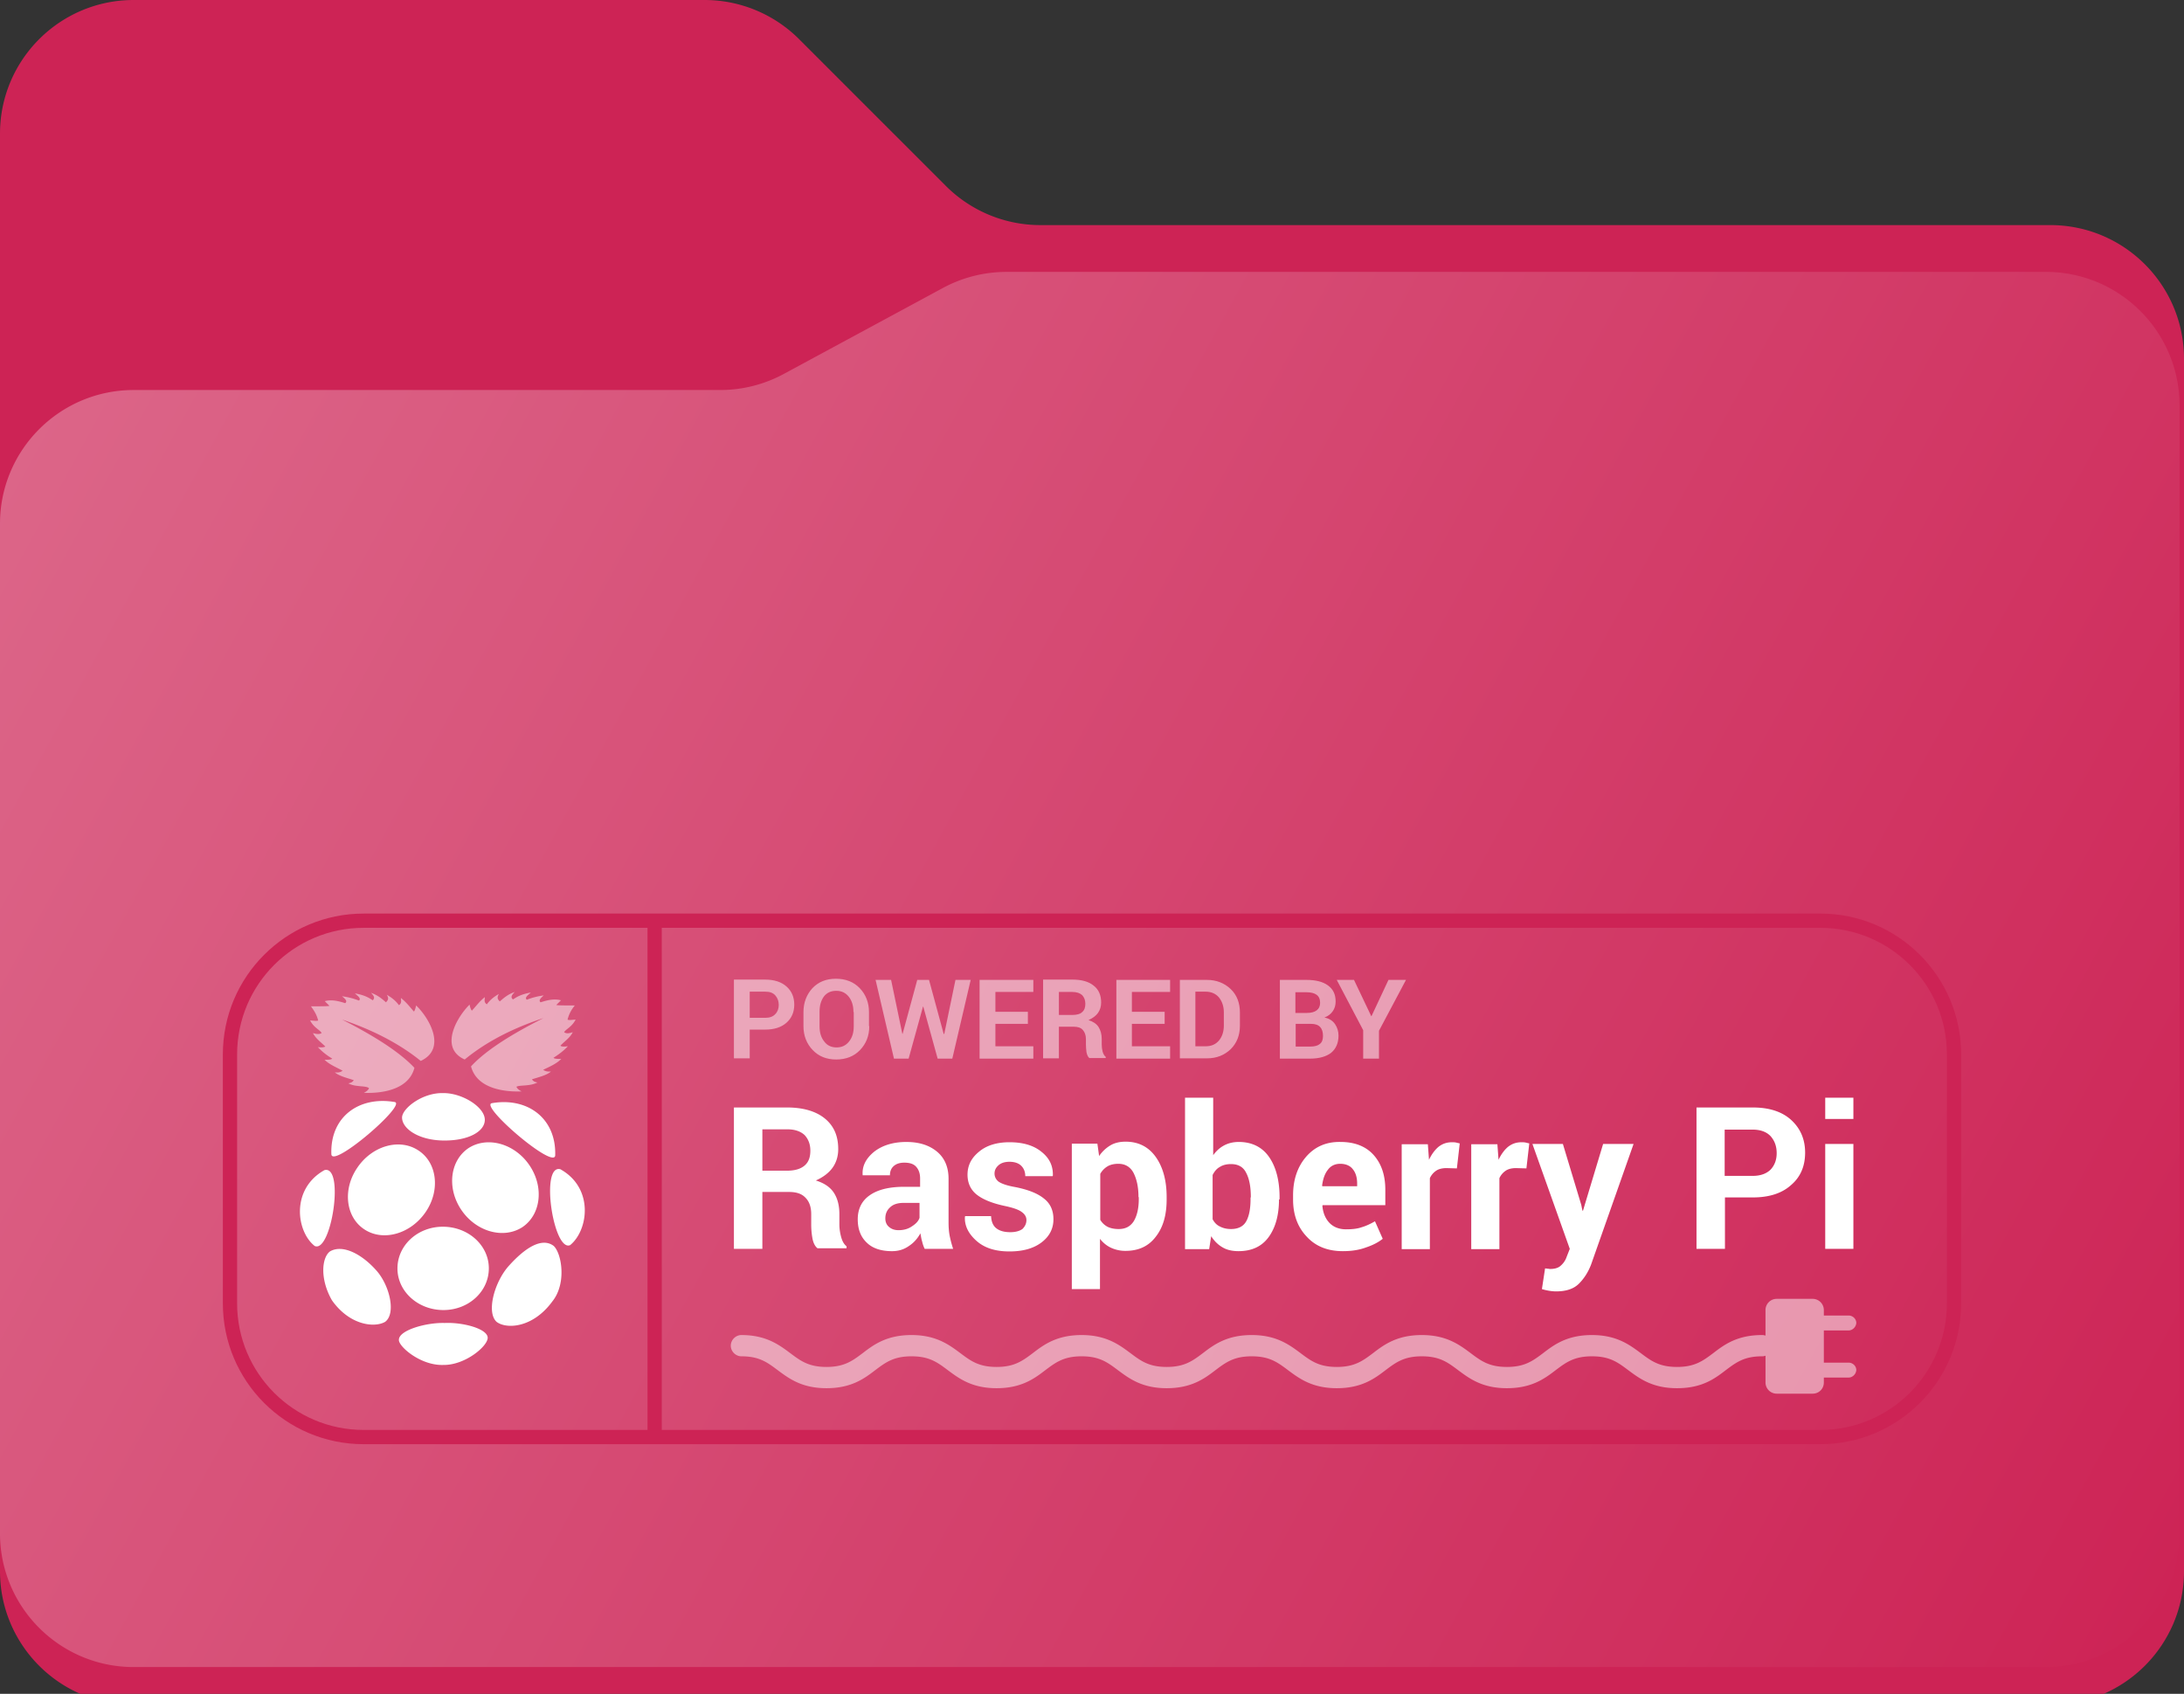 <svg xmlns="http://www.w3.org/2000/svg" fill="none" viewBox="0 0 490 380">
<rect x="0" y="0" width="490" height="380" fill="#333333" stroke="none"/>
<!--! 
Windows 11 icons for Home Assistant and Raspberry Pi - https://github.com/velijv/home-assistant-folder-icons
by Veli - https://github.com/velijv - https://twitter.com/velivelilev - https://veli.ee 
-->       
  <path fill="#CD2355" d="M0 352.5V30C0 13.431 13.431 0 30 0h128.074a30 30 0 0 1 21.213 8.787l32.926 32.926a30 30 0 0 0 21.213 8.787H460c16.569 0 30 13.431 30 30v272c0 16.569-13.431 30-30 30H30c-16.569 0-30-13.431-30-30Z"/>
  <path fill="url(#a)" d="M0 344V117.5c0-16.569 13.431-30 30-30h131.587a30 30 0 0 0 14.26-3.606l35.702-19.288A30.003 30.003 0 0 1 225.809 61H459c16.569 0 30 13.431 30 30v253c0 16.569-13.431 30-30 30H30c-16.569 0-30-13.431-30-30Z"/>
  <path fill="#fff" fill-opacity=".5" d="M105.358 225.381c.128.71.322 1.161.515 1.354.967-1.031 1.676-2.063 2.901-3.03 0 .581-.258 1.161.452 1.612.644-.903 1.547-1.676 2.707-2.321-.58.967-.129 1.29.194 1.676.902-.773 1.74-1.547 3.352-2.127-.451.516-1.096 1.096-.387 1.676.903-.58 1.805-1.16 3.997-1.547-.516.516-1.483 1.096-.902 1.612a16.354 16.354 0 0 1 3.803-.967c-.645.58-1.225 1.095-.709 1.547 1.225-.387 2.901-.903 4.577-.452l-1.031 1.032c-.129.129 2.449.129 4.126.129-.645.838-1.225 1.676-1.612 3.159.193.193 1.031.064 1.805 0-.838 1.676-2.192 2.127-2.579 2.836.516.387 1.161.258 1.934 0-.58 1.225-1.805 1.999-2.772 3.03.258.194.645.258 1.676.129-.902.967-1.998 1.805-3.223 2.579.193.258 1.031.258 1.741.258-1.161 1.16-2.644 1.74-4.062 2.45.709.451 1.225.386 1.741.386-.967.838-2.643 1.225-4.255 1.741.322.451.58.58 1.225.709-1.676.903-3.997.516-4.706.967.193.451.644.774 1.16 1.032-2.643.129-9.928-.129-11.346-5.609 2.708-2.966 7.672-6.511 16.246-10.831-6.64 2.192-12.636 5.158-17.664 9.284-5.802-2.579-1.741-9.541 1.096-12.314Zm-27.206 17.663c.645-.129.903-.258 1.225-.71-1.547-.515-3.223-.902-4.255-1.74.516 0 1.032.129 1.74-.387-1.417-.774-2.9-1.354-4.06-2.45.709 0 1.482 0 1.74-.258-1.29-.773-2.385-1.676-3.223-2.578 1.031.129 1.418 0 1.676-.129-.967-.967-2.192-1.805-2.772-3.03.773.258 1.418.322 1.934 0-.322-.709-1.74-1.161-2.579-2.837.774.065 1.612.194 1.805 0-.387-1.483-1.031-2.321-1.611-3.159 1.676 0 4.254 0 4.125-.129l-1.031-1.031c1.676-.451 3.352.064 4.577.451.58-.451 0-.967-.709-1.547a16.41 16.41 0 0 1 3.804.967c.58-.516-.387-1.096-.903-1.612 2.192.387 3.094.967 3.997 1.547.645-.644.064-1.16-.387-1.676 1.612.581 2.45 1.354 3.352 2.128.323-.387.774-.709.194-1.676 1.16.644 2.063 1.418 2.708 2.32.709-.451.45-1.096.45-1.611 1.226.967 2 1.998 2.902 3.03.193-.129.322-.581.516-1.354 2.9 2.772 6.962 9.67 1.031 12.442-5.028-4.061-11.024-7.027-17.664-9.283 8.51 4.319 13.474 7.865 16.246 10.83-1.419 5.48-8.639 5.738-11.347 5.609.516-.258.968-.58 1.16-1.032-.644-.644-3.029-.193-4.64-1.095Z"/>
  <path fill="#fff" d="M124.564 259.225c-.257 3.224-17.149-11.282-14.184-11.734 7.866-1.354 14.442 3.288 14.184 11.734Zm-7.414 16.116c-4.255 2.708-10.379.967-13.667-3.932-3.288-4.9-2.515-11.089 1.676-13.861 4.255-2.708 10.379-.967 13.667 3.932 3.288 4.9 2.515 11.089-1.676 13.861Zm-17.725-30.106c4.19-.065 9.348 3.094 9.348 5.996 0 2.579-3.61 4.706-9.284 4.642-5.544-.065-9.284-2.644-9.284-5.158 0-1.999 4.513-5.609 9.22-5.48Zm-10.894 1.999c2.901.451-13.926 14.957-14.184 11.734-.322-8.446 6.254-13.088 14.184-11.734Zm-17.923 32.299c-4.127-3.224-5.416-12.766 2.192-17.021 4.577-1.161 1.547 18.697-2.192 17.021Zm15.795 17.02c-2.321 1.354-7.93.838-11.928-4.836-2.707-4.706-2.32-9.542-.45-10.96 2.836-1.676 7.22.58 10.573 4.449 2.901 3.417 4.255 9.542 1.805 11.347Zm-4.576-20.696c-4.255-2.708-5.029-8.961-1.676-13.861 3.288-4.9 9.412-6.705 13.667-3.932 4.255 2.707 5.03 8.961 1.677 13.861-3.353 4.899-9.477 6.64-13.668 3.932Zm17.663 30.365c-5.094.193-10.058-4.127-9.993-5.609-.065-2.192 6.189-3.933 10.25-3.804 4.126-.193 9.606 1.289 9.671 3.288.064 1.87-5.029 6.189-9.928 6.125Zm10.185-21.662c0 5.158-4.513 9.348-10.186 9.348s-10.25-4.126-10.315-9.219v-.129c0-5.158 4.513-9.348 10.186-9.348s10.251 4.126 10.315 9.219v.129Zm14.246 7.415c-4.384 5.996-10.316 6.254-12.508 4.577-2.321-2.127-.516-8.832 2.643-12.443 3.611-4.061 7.479-6.64 10.187-4.577 1.805 1.74 2.901 8.446-.322 12.443Zm3.997-12.635c-3.74 1.612-6.77-18.246-2.192-17.021 7.607 4.255 6.254 13.733 2.192 17.021Zm43.126-11.797v12.636h-6.382v-31.718h11.927c3.61 0 6.446.838 8.445 2.45 2.063 1.676 3.03 3.932 3.03 6.898 0 1.611-.452 3.03-1.29 4.19-.838 1.16-2.127 2.127-3.739 2.837 1.87.58 3.224 1.482 4.062 2.772.838 1.289 1.225 2.901 1.225 4.77v2.321c0 .903.129 1.805.386 2.772.258.967.645 1.676 1.225 2.128v.451h-6.511c-.58-.451-.967-1.225-1.16-2.321a17.609 17.609 0 0 1-.258-3.094v-2.257c0-1.611-.451-2.836-1.29-3.674-.838-.903-2.062-1.29-3.674-1.29h-5.996v.129Zm0-4.899h5.48c1.805 0 3.095-.387 3.997-1.161.903-.773 1.289-1.869 1.289-3.352 0-1.418-.451-2.579-1.289-3.481-.902-.838-2.192-1.29-3.868-1.29h-5.609v9.284Zm36.421 17.536a7.367 7.367 0 0 1-.58-1.676c-.194-.58-.258-1.225-.387-1.805-.645 1.16-1.483 2.127-2.579 2.836-1.096.774-2.321 1.161-3.804 1.161-2.45 0-4.384-.645-5.673-1.934-1.354-1.29-1.999-3.03-1.999-5.222 0-2.321.903-4.126 2.644-5.351 1.805-1.29 4.384-1.934 7.8-1.934h3.546v-1.87c0-1.161-.322-1.999-.902-2.643-.581-.645-1.483-.903-2.644-.903-1.031 0-1.805.258-2.385.774-.58.515-.838 1.225-.838 2.063h-6.125v-.129c-.129-1.999.774-3.675 2.579-5.158 1.805-1.418 4.255-2.192 7.221-2.192 2.836 0 5.093.709 6.834 2.128 1.74 1.418 2.643 3.481 2.643 6.124v9.735c0 1.096.064 2.128.258 3.095.193.967.451 1.934.773 2.901h-6.382Zm-5.867-4.191c1.096 0 2.128-.257 2.966-.838.902-.58 1.482-1.16 1.74-1.934v-3.352h-3.545c-1.354 0-2.386.322-3.095 1.031-.709.645-1.032 1.483-1.032 2.45 0 .774.258 1.419.774 1.87.58.516 1.289.773 2.192.773Zm28.691-2.258c0-.709-.322-1.289-1.031-1.805-.645-.516-1.934-.967-3.74-1.354-2.772-.58-4.899-1.418-6.318-2.514-1.418-1.096-2.127-2.644-2.127-4.513 0-2.063.838-3.739 2.579-5.158 1.676-1.418 3.997-2.127 6.833-2.127 3.03 0 5.416.709 7.157 2.127 1.805 1.419 2.643 3.159 2.578 5.351l-.064.129h-6.125c0-.967-.322-1.74-.902-2.321-.581-.58-1.483-.902-2.644-.902-1.031 0-1.869.258-2.449.773-.581.516-.903 1.096-.903 1.87 0 .709.322 1.354.903 1.805.644.451 1.869.903 3.739 1.225 2.901.58 5.028 1.418 6.447 2.579 1.418 1.096 2.127 2.643 2.127 4.642 0 2.127-.902 3.868-2.707 5.222-1.806 1.354-4.191 1.998-7.157 1.998-3.159 0-5.608-.773-7.414-2.385-1.805-1.612-2.707-3.417-2.578-5.416l.064-.129h5.802c.065 1.29.452 2.192 1.225 2.773.774.58 1.805.838 3.095.838 1.16 0 2.063-.258 2.708-.709.58-.581.902-1.225.902-1.999Zm31.458-4.641c0 3.481-.774 6.253-2.45 8.381-1.612 2.127-3.868 3.158-6.769 3.158a7.684 7.684 0 0 1-3.288-.709c-.967-.451-1.805-1.16-2.45-1.998v11.282h-6.317v-32.621h5.737l.387 2.772a8.02 8.02 0 0 1 2.514-2.385c.967-.58 2.128-.838 3.417-.838 2.901 0 5.157 1.16 6.769 3.417 1.612 2.256 2.45 5.286 2.45 8.961v.58Zm-6.318-.516c0-2.256-.387-3.997-1.096-5.415-.709-1.354-1.869-2.063-3.417-2.063-.967 0-1.805.193-2.449.58a4.48 4.48 0 0 0-1.612 1.676v10.315c.387.645.902 1.16 1.612 1.547.644.323 1.482.516 2.514.516 1.547 0 2.643-.58 3.417-1.805.709-1.225 1.096-2.837 1.096-4.9v-.451h-.065Zm31.525.516c0 3.481-.774 6.318-2.321 8.445-1.547 2.128-3.804 3.159-6.769 3.159-1.354 0-2.579-.258-3.546-.838-1.031-.58-1.869-1.418-2.578-2.514l-.452 2.901h-5.415v-33.974h6.318v12.893c.709-.967 1.483-1.676 2.45-2.192.967-.516 2.063-.773 3.287-.773 2.966 0 5.287 1.16 6.834 3.416 1.547 2.257 2.321 5.287 2.321 9.026v.451h-.129Zm-6.318-.451c0-2.321-.322-4.126-1.031-5.48-.645-1.354-1.805-1.999-3.417-1.999-.967 0-1.805.194-2.514.645-.71.387-1.225 1.032-1.612 1.805v9.928c.387.709.902 1.29 1.612 1.612.709.387 1.547.58 2.514.58 1.612 0 2.772-.58 3.417-1.74.644-1.161.967-2.837.967-4.964v-.387h.064Zm20.631 12.055c-3.417 0-6.125-1.096-8.124-3.288-2.063-2.192-3.03-4.964-3.03-8.316v-.903c0-3.481.967-6.382 2.901-8.639 1.935-2.256 4.513-3.417 7.737-3.352 3.159 0 5.673.967 7.414 2.901 1.741 1.934 2.643 4.513 2.643 7.801v3.481h-14.054l-.065.129c.129 1.547.645 2.837 1.547 3.804.903.967 2.192 1.483 3.74 1.483 1.418 0 2.579-.129 3.481-.452.903-.257 1.934-.709 3.03-1.353l1.741 3.932c-.967.774-2.192 1.419-3.739 1.934-1.548.581-3.288.838-5.222.838Zm-.581-19.598c-1.16 0-2.127.451-2.772 1.353-.709.903-1.096 2.064-1.289 3.546l.064.129h7.801v-.58c0-1.354-.322-2.45-.967-3.223-.58-.774-1.547-1.225-2.837-1.225Zm26.177 1.031-2.321-.065c-.967 0-1.741.193-2.321.58a4.05 4.05 0 0 0-1.419 1.676v15.925h-6.318v-23.532h5.867l.258 3.481c.58-1.225 1.289-2.192 2.128-2.901.902-.709 1.869-1.031 3.03-1.031.322 0 .58 0 .902.064.258.065.516.129.838.194l-.644 5.609Zm15.601 0-2.321-.065c-.967 0-1.74.193-2.321.58a4.04 4.04 0 0 0-1.418 1.676v15.925h-6.318v-23.532h5.867l.258 3.481c.58-1.225 1.289-2.192 2.127-2.901.903-.709 1.87-1.031 3.03-1.031.323 0 .58 0 .903.064.258.065.516.129.838.194l-.645 5.609Zm12.31 8.188.258 1.289h.129l4.512-14.957h6.834l-9.541 27.077c-.645 1.676-1.547 3.094-2.708 4.255-1.16 1.16-2.836 1.74-5.157 1.74-.516 0-1.032-.064-1.483-.129a11.788 11.788 0 0 1-1.676-.387l.709-4.641c.193 0 .387.064.58.064.194 0 .387.065.58.065 1.032 0 1.87-.258 2.386-.774a4.457 4.457 0 0 0 1.289-1.934l.709-1.805-8.381-23.531h6.834l4.126 13.668Zm32.235-1.611v11.475h-6.382v-31.718h12.636c3.61 0 6.511.902 8.574 2.772 2.063 1.87 3.159 4.319 3.159 7.349 0 3.03-1.032 5.48-3.159 7.285-2.063 1.87-4.964 2.772-8.574 2.772h-6.254v.065Zm0-4.9h6.254c1.74 0 3.094-.516 3.997-1.418.902-.967 1.353-2.192 1.353-3.675 0-1.547-.451-2.772-1.353-3.803-.903-.967-2.257-1.483-4.062-1.483h-6.253v10.379h.064Zm28.815-12.765h-6.318v-4.77h6.318v4.77Zm0 29.139h-6.318v-23.53h6.318v23.53Z"/>
  <path fill="#fff" fill-opacity=".5" fill-rule="evenodd" d="M398.621 312.667h8.058c1.419 0 2.515-1.096 2.515-2.515v-1.097h5.543c.902 0 1.676-.774 1.741-1.676 0-.903-.774-1.676-1.741-1.676h-5.543v-7.22h5.543c.902 0 1.676-.773 1.741-1.676 0-.903-.774-1.676-1.741-1.676h-5.543v-1.225a2.518 2.518 0 0 0-2.515-2.514h-8.058a2.517 2.517 0 0 0-2.515 2.514v5.735a2.396 2.396 0 0 0-.773-.128c-5.544 0-8.445 2.128-10.959 4.062-2.321 1.74-4.126 3.094-8.123 3.094-3.997 0-5.802-1.354-8.123-3.094l-.062-.047c-2.5-1.859-5.399-4.015-10.897-4.015-5.544 0-8.445 2.128-10.96 4.062-2.32 1.74-4.126 3.094-8.122 3.094-3.997 0-5.803-1.354-8.123-3.094l-.063-.047c-2.5-1.859-5.398-4.015-10.897-4.015-5.544 0-8.445 2.128-10.959 4.062-2.321 1.74-4.126 3.094-8.123 3.094-3.997 0-5.802-1.354-8.123-3.094l-.062-.047c-2.5-1.859-5.399-4.015-10.897-4.015-5.544 0-8.445 2.128-10.96 4.062-2.32 1.74-4.126 3.094-8.123 3.094-3.996 0-5.802-1.354-8.122-3.094l-.063-.047c-2.5-1.859-5.398-4.015-10.897-4.015-5.544 0-8.445 2.128-10.959 4.062-2.321 1.74-4.126 3.094-8.123 3.094-3.997 0-5.802-1.354-8.123-3.094l-.062-.047c-2.5-1.859-5.399-4.015-10.897-4.015-5.544 0-8.445 2.128-10.96 4.062-2.32 1.74-4.126 3.094-8.123 3.094-3.996 0-5.802-1.354-8.122-3.094l-.063-.047c-2.5-1.859-5.398-4.015-10.897-4.015-1.289 0-2.385 1.096-2.385 2.386 0 1.289 1.096 2.385 2.385 2.385 3.997 0 5.802 1.354 8.123 3.094l.063.047c2.499 1.859 5.398 4.015 10.896 4.015 5.545 0 8.446-2.128 10.96-4.062 2.321-1.74 4.126-3.094 8.123-3.094 3.997 0 5.802 1.354 8.123 3.094l.062.047c2.5 1.859 5.399 4.015 10.897 4.015 5.544 0 8.445-2.128 10.959-4.062 2.321-1.74 4.126-3.094 8.123-3.094 3.997 0 5.802 1.354 8.123 3.094l.063.047c2.499 1.859 5.398 4.015 10.896 4.015 5.545 0 8.446-2.128 10.96-4.062 2.321-1.74 4.126-3.094 8.123-3.094 3.997 0 5.802 1.354 8.123 3.094l.062.047c2.5 1.859 5.399 4.015 10.897 4.015 5.544 0 8.445-2.128 10.959-4.062 2.321-1.74 4.126-3.094 8.123-3.094 3.997 0 5.802 1.354 8.123 3.094l.063.047c2.5 1.859 5.398 4.015 10.897 4.015 5.544 0 8.445-2.128 10.959-4.062 2.321-1.74 4.126-3.094 8.123-3.094 3.997 0 5.802 1.354 8.123 3.094l.062.047c2.5 1.859 5.399 4.015 10.897 4.015 5.609 0 8.445-2.128 10.959-4.062 2.321-1.74 4.126-3.094 8.123-3.094.269 0 .529-.048.773-.135v6.003a2.518 2.518 0 0 0 2.515 2.515Z" clip-rule="evenodd"/>
  <path fill="#fff" fill-opacity=".5" d="M168.208 231.053v6.383h-3.546v-17.665h7.028c1.998 0 3.61.515 4.771 1.547 1.16 1.031 1.74 2.385 1.74 4.062 0 1.676-.58 3.03-1.74 4.061-1.161 1.032-2.773 1.548-4.771 1.548h-3.482v.064Zm0-2.708h3.482c.967 0 1.74-.258 2.256-.838.516-.516.774-1.225.774-2.063 0-.838-.258-1.547-.774-2.128-.516-.58-1.225-.838-2.256-.838h-3.482v5.867Zm26.82 1.87c0 2.192-.709 3.933-2.063 5.351-1.354 1.419-3.159 2.128-5.351 2.128-2.193 0-3.933-.709-5.287-2.128-1.354-1.418-2.063-3.223-2.063-5.351v-3.159c0-2.128.709-3.933 1.998-5.351 1.354-1.419 3.095-2.128 5.287-2.128 2.192 0 3.997.709 5.351 2.128 1.354 1.418 2.063 3.223 2.063 5.351v3.159h.065Zm-3.546-3.159c0-1.354-.322-2.514-1.032-3.417-.709-.903-1.611-1.354-2.836-1.354-1.225 0-2.128.451-2.773 1.289-.645.903-.967 1.999-.967 3.417v3.224c0 1.419.322 2.515 1.032 3.417.644.903 1.612 1.354 2.772 1.354 1.225 0 2.128-.451 2.837-1.354.709-.902 1.031-1.998 1.031-3.417v-3.159h-.064Zm20.243 4.9h.129l2.514-12.12h3.417l-4.126 17.665h-3.288l-3.224-11.669h-.064l-3.224 11.669h-3.288l-4.126-17.665h3.482l2.514 12.056.064.064 3.288-12.12h2.644l3.288 12.12Zm18.888-2.256h-7.286v5.029h8.511v2.772h-12.057v-17.665h12.057v2.708h-8.511v4.448h7.286v2.708Zm6.962.708v7.028h-3.546v-17.665h6.641c1.999 0 3.61.451 4.706 1.353 1.161.903 1.677 2.192 1.677 3.804 0 .903-.258 1.677-.709 2.321-.452.645-1.161 1.161-2.128 1.612 1.032.323 1.805.838 2.256 1.547.452.71.71 1.612.71 2.644v1.289c0 .516.064 1.032.193 1.548.129.515.387.967.709 1.225v.258h-3.675c-.322-.258-.515-.71-.644-1.29-.065-.58-.129-1.16-.129-1.741v-1.225c0-.902-.258-1.547-.709-2.063-.452-.516-1.161-.709-1.999-.709h-3.353v.064Zm0-2.707h3.031c.967 0 1.74-.194 2.192-.645.515-.451.709-1.032.709-1.87 0-.838-.258-1.418-.709-1.934-.516-.451-1.225-.709-2.192-.709h-3.031v5.158ZM261.3 229.7h-7.35v5.029h8.575v2.772h-12.056v-17.665h12.056v2.708h-8.575v4.448h7.35v2.708Zm3.413 7.801v-17.665h6.06c2.128 0 3.933.709 5.352 2.063 1.418 1.354 2.063 3.159 2.063 5.287v2.901c0 2.192-.71 3.933-2.063 5.287-1.419 1.354-3.16 2.063-5.352 2.063h-6.06v.064Zm3.481-14.957v12.185h2.321c1.29 0 2.257-.451 2.966-1.289.709-.839 1.096-1.999 1.096-3.353v-2.966c0-1.354-.387-2.45-1.096-3.352-.709-.838-1.741-1.29-2.966-1.29h-2.321v.065Zm18.958 14.957v-17.665h5.932c2.063 0 3.675.387 4.835 1.225 1.161.838 1.741 1.999 1.741 3.61 0 .839-.193 1.548-.645 2.192-.451.645-1.031 1.096-1.869 1.419 1.031.193 1.869.709 2.385 1.483.516.773.774 1.612.774 2.579 0 1.676-.58 2.965-1.677 3.868-1.096.838-2.707 1.289-4.706 1.289h-6.77Zm3.546-10.251h2.515c.967 0 1.676-.193 2.192-.58.516-.387.774-.967.774-1.676 0-.838-.258-1.419-.774-1.805-.516-.387-1.29-.581-2.321-.581h-2.45v4.642h.064Zm0 2.45v5.094h3.288c.968 0 1.677-.194 2.128-.581.516-.387.709-1.031.709-1.805 0-.838-.193-1.547-.644-1.999-.387-.451-1.097-.709-1.999-.709h-3.482Zm16.949-1.741h.064l3.804-8.123h3.933l-6.06 11.412v6.253h-3.546v-6.382l-5.932-11.283h3.869l3.868 8.123Z"/>
  <path fill="#CD2355" fill-rule="evenodd" d="M81.599 204.957C64.147 204.957 50 219.104 50 236.556v55.846C50 309.853 64.147 324 81.599 324H408.4c17.453 0 31.6-14.147 31.6-31.598v-55.846c0-17.452-14.147-31.599-31.599-31.599H81.599Zm-28.401 31.599c0-15.686 12.715-28.401 28.4-28.401h63.678v112.648H81.599c-15.686 0-28.401-12.716-28.401-28.401v-55.846Zm95.275 84.247h259.928c15.686 0 28.401-12.716 28.401-28.401v-55.846c0-15.686-12.715-28.401-28.401-28.401H148.473v112.648Z" clip-rule="evenodd"/>
  <defs>
    <linearGradient id="a" x1="0" x2="488.27" y1="107.5" y2="374.42" gradientUnits="userSpaceOnUse">
      <stop offset="0" stop-color="#DC6588"/>
      <stop offset="1" stop-color="#CD2355"/>
    </linearGradient>
  </defs>
</svg>
